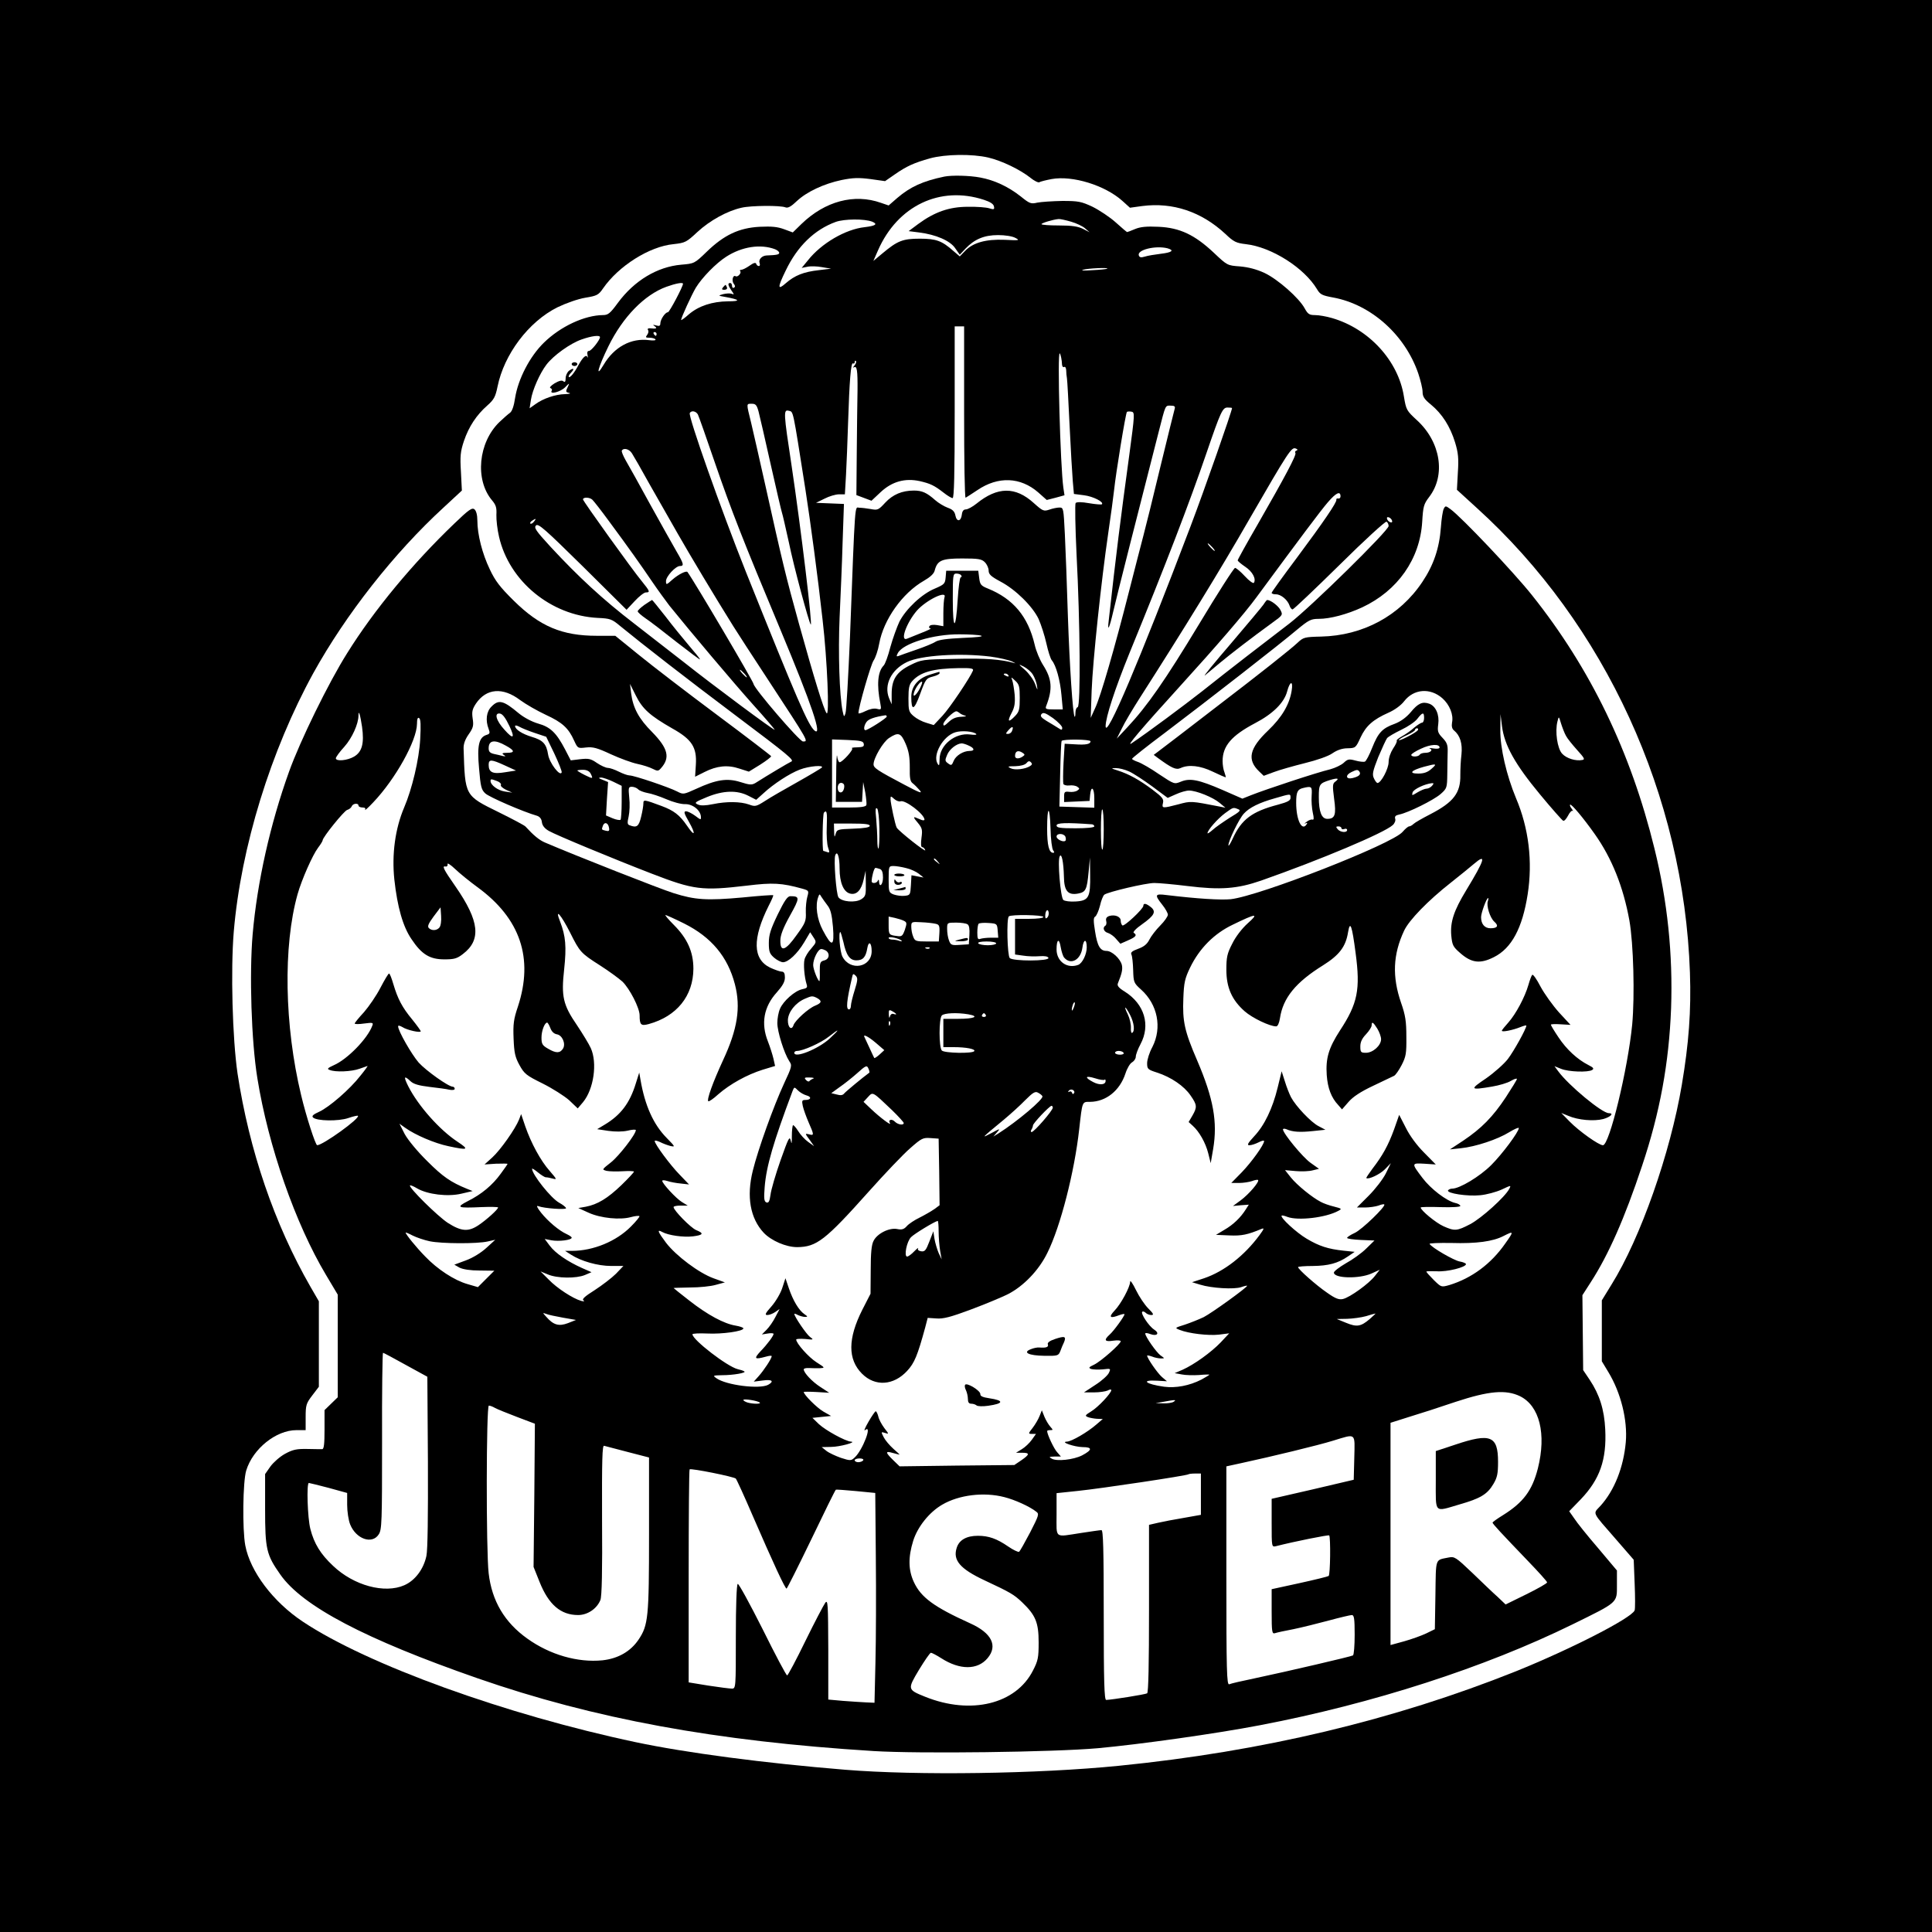 <?xml version="1.0" standalone="no"?>
<!DOCTYPE svg PUBLIC "-//W3C//DTD SVG 20010904//EN"
 "http://www.w3.org/TR/2001/REC-SVG-20010904/DTD/svg10.dtd">
<svg version="1.0" xmlns="http://www.w3.org/2000/svg"
 width="1024pt" height="1024pt" viewBox="0 0 1024 1024"
 preserveAspectRatio="xMidYMid meet">

<g transform="translate(0,1024) scale(0.1,-0.1)"
fill="#000000" stroke="none">
<path d="M0 5120 l0 -5120 5120 0 5120 0 0 5120 0 5120 -5120 0 -5120 0 0
-5120z m5238 4285 c72 -17 169 -64 223 -107 21 -17 42 -27 48 -24 5 4 34 11
65 17 111 20 282 -33 374 -115 l41 -37 65 9 c162 21 314 -30 441 -148 44 -42
57 -48 108 -54 135 -15 308 -124 377 -238 17 -29 27 -34 87 -45 200 -37 380
-198 450 -402 12 -36 23 -80 23 -98 0 -25 9 -39 45 -68 59 -49 101 -115 127
-199 17 -56 20 -85 15 -160 l-5 -92 104 -95 c682 -617 1099 -1528 1131 -2464
7 -204 -6 -376 -43 -595 -61 -362 -219 -812 -373 -1059 l-51 -83 0 -161 0
-162 35 -58 c66 -109 102 -254 92 -371 -12 -133 -60 -255 -134 -337 -41 -45
-50 -26 84 -180 l92 -106 5 -127 c3 -70 3 -133 0 -141 -16 -41 -337 -205 -629
-323 -648 -259 -1343 -425 -2105 -501 -431 -43 -1069 -52 -1450 -21 -430 35
-845 90 -1110 146 -690 146 -1423 411 -1765 639 -158 105 -279 266 -305 404
-16 85 -13 339 5 397 35 115 158 214 266 214 l49 0 0 69 c0 64 3 73 35 115
l35 46 0 227 0 226 -44 76 c-192 334 -325 724 -387 1131 -27 185 -37 547 -20
752 38 448 196 960 422 1371 171 309 427 636 691 878 l96 89 -5 99 c-5 83 -3
107 16 164 26 76 66 137 124 188 35 31 43 46 54 100 35 172 165 344 317 420
48 23 108 44 148 51 61 10 70 14 94 49 82 119 246 223 374 235 62 7 68 10 127
65 65 60 157 111 233 128 51 12 206 13 233 2 13 -5 30 4 60 33 52 49 143 92
238 112 60 12 89 13 152 5 l78 -11 52 36 c62 43 101 61 187 85 81 22 222 24
308 4z"/>
<path d="M5005 9304 c-115 -24 -181 -55 -249 -113 l-46 -40 -41 14 c-141 50
-296 9 -421 -112 l-46 -45 -46 17 c-35 13 -65 16 -130 13 -109 -6 -188 -43
-280 -132 -65 -63 -66 -63 -136 -69 -126 -11 -248 -84 -335 -202 -41 -56 -52
-65 -79 -65 -98 -1 -225 -60 -313 -146 -75 -73 -137 -193 -153 -294 -6 -42
-16 -70 -27 -78 -10 -7 -35 -29 -56 -49 -112 -108 -131 -306 -39 -415 21 -25
25 -39 23 -77 -1 -26 5 -78 14 -116 54 -236 275 -417 522 -430 67 -3 76 -6
120 -43 117 -96 359 -284 608 -471 290 -218 317 -241 298 -248 -10 -4 -123
-71 -189 -113 -19 -11 -30 -11 -80 5 -70 22 -128 13 -234 -36 -67 -30 -68 -31
-101 -14 -42 22 -228 85 -252 85 -10 0 -35 9 -57 20 -22 11 -48 20 -58 20 -11
0 -37 12 -58 26 -33 23 -45 25 -89 20 l-50 -6 -30 58 c-46 88 -78 119 -143
137 -34 10 -75 32 -102 54 -82 69 -107 75 -145 36 -27 -26 -33 -73 -15 -119 8
-21 6 -26 -11 -31 -41 -13 -51 -56 -40 -177 8 -96 12 -114 33 -133 19 -19 201
-98 275 -119 14 -5 23 -16 25 -33 2 -18 14 -34 37 -47 38 -22 342 -148 544
-226 225 -87 267 -92 506 -64 138 17 184 14 293 -16 35 -10 36 -11 27 -43 -5
-17 -9 -55 -8 -82 2 -46 -2 -57 -48 -120 -59 -84 -88 -94 -87 -30 0 28 15 67
51 132 53 95 53 103 2 103 -15 0 -31 -23 -67 -97 -38 -79 -47 -108 -47 -151 0
-46 4 -57 28 -78 15 -13 37 -24 47 -24 28 0 76 45 112 105 l32 54 17 -26 c17
-26 17 -27 -11 -60 -17 -18 -33 -45 -36 -59 -6 -25 -1 -91 11 -130 6 -18 2
-22 -23 -27 -39 -8 -101 -63 -118 -104 -8 -18 -14 -52 -14 -75 0 -46 36 -160
63 -202 16 -23 15 -28 -27 -118 -56 -121 -138 -349 -166 -463 -34 -137 -14
-252 58 -329 40 -42 118 -76 177 -76 103 1 148 35 381 296 84 94 182 197 218
228 60 53 68 57 108 54 l43 -3 3 -177 2 -176 -27 -20 c-16 -11 -50 -31 -78
-45 -27 -13 -59 -34 -69 -46 -15 -17 -27 -20 -51 -15 -42 8 -106 -24 -125 -63
-11 -20 -15 -66 -15 -154 l-1 -126 -43 -84 c-78 -154 -78 -264 -2 -340 69 -69
167 -63 239 15 39 42 55 81 96 231 l13 50 46 -3 c36 -3 75 7 182 47 75 28 164
65 198 82 83 43 164 127 209 220 69 139 143 428 168 654 17 151 15 145 58 145
84 1 157 59 187 150 9 28 25 55 36 60 10 6 19 19 19 30 0 10 11 40 25 66 54
101 21 212 -83 278 -33 20 -42 32 -37 44 22 54 26 75 21 98 -9 34 -53 74 -81
74 -34 0 -49 26 -61 104 -9 56 -9 73 1 78 7 5 18 30 25 57 6 28 17 54 23 59
20 15 220 62 265 62 24 0 102 -7 175 -16 177 -22 265 -15 392 29 313 110 651
252 697 294 10 9 16 24 13 33 -4 13 2 19 22 23 48 10 181 76 218 108 34 30 35
33 36 107 0 43 2 96 2 119 1 34 -4 48 -27 72 -25 26 -28 35 -23 72 7 51 -13
96 -47 109 -36 13 -60 3 -99 -45 -24 -28 -53 -49 -84 -61 -67 -24 -88 -47
-120 -127 -15 -38 -32 -71 -39 -74 -7 -2 -29 0 -50 6 -34 9 -41 8 -62 -12 -13
-12 -45 -27 -70 -34 -75 -18 -341 -106 -422 -138 l-45 -18 -105 46 c-127 55
-173 64 -221 44 -35 -14 -35 -14 -115 39 -43 30 -94 59 -111 65 -18 6 -33 14
-33 17 0 4 78 66 173 137 225 170 614 473 701 547 63 52 74 58 116 58 60 0
150 24 230 61 188 88 306 256 318 453 5 82 8 94 37 132 89 116 61 292 -65 407
-55 51 -57 54 -69 126 -30 189 -185 358 -380 415 -30 9 -71 16 -91 16 -30 0
-38 5 -55 36 -30 55 -141 153 -212 187 -43 20 -86 31 -131 35 -67 5 -67 5
-138 72 -101 95 -180 133 -293 138 -64 3 -96 0 -125 -12 -21 -9 -40 -16 -42
-16 -2 0 -29 23 -60 51 -31 28 -87 65 -123 83 -60 28 -75 31 -161 31 -52 -1
-112 -5 -132 -9 -34 -8 -41 -5 -88 33 -66 52 -139 86 -214 100 -58 11 -151 13
-191 5z m210 -123 c33 -11 51 -22 53 -35 4 -16 0 -18 -25 -10 -15 5 -66 9
-113 8 -98 0 -176 -27 -263 -91 l-51 -38 55 -7 c89 -11 166 -44 192 -84 l24
-34 29 31 c48 51 100 73 174 73 37 0 76 -6 92 -15 25 -13 21 -14 -57 -10 -100
4 -168 -15 -210 -59 l-28 -29 -34 29 c-61 54 -91 65 -178 65 -90 0 -118 -11
-198 -78 l-48 -40 25 57 c104 236 329 343 561 267z m-592 -116 c31 -13 18 -22
-40 -29 -102 -11 -230 -86 -301 -176 l-33 -40 30 6 c17 4 52 3 78 -2 l48 -8
-66 -8 c-80 -9 -127 -28 -174 -69 -44 -39 -45 -24 -1 66 62 130 153 218 266
259 45 16 152 17 193 1z m1054 0 c28 -8 62 -24 75 -36 l23 -20 -35 18 c-26 13
-59 18 -127 18 -51 0 -93 3 -93 7 0 6 63 25 91 27 8 1 38 -6 66 -14z m-1569
-146 c12 -5 22 -13 22 -19 0 -9 -12 -12 -67 -14 -25 -1 -44 -22 -37 -40 3 -9
2 -16 -4 -16 -6 0 -12 5 -14 12 -3 8 -14 5 -35 -10 -17 -12 -37 -22 -44 -22
-7 0 -9 -3 -6 -7 9 -9 -13 -34 -24 -27 -15 9 -22 -25 -10 -40 8 -10 9 -16 1
-21 -5 -3 -10 1 -10 9 0 9 -4 16 -10 16 -14 0 -12 -12 7 -40 15 -21 15 -23 1
-17 -9 3 -29 2 -45 -2 -28 -8 -28 -8 12 -15 77 -14 83 -23 14 -23 -84 -1 -155
-24 -208 -69 -22 -20 -41 -33 -41 -30 0 12 56 134 78 171 33 54 107 130 162
165 83 53 181 68 258 39z m2080 5 c38 -11 24 -22 -35 -29 -32 -4 -70 -10 -85
-15 -20 -6 -28 -5 -32 6 -11 30 89 54 152 38z m-319 -108 c-2 -2 -38 -6 -79
-8 -42 -3 -64 -2 -50 2 25 8 137 13 129 6z m-2249 -80 c0 -15 -72 -151 -80
-151 -14 0 -39 -37 -40 -58 0 -14 -5 -17 -22 -12 -18 5 -20 4 -8 -4 16 -11 8
-15 -24 -11 -11 1 -16 -3 -11 -10 4 -6 1 -17 -5 -25 -10 -13 -8 -15 13 -15 14
0 28 -4 31 -9 4 -5 -11 -7 -33 -4 -96 13 -186 -36 -242 -131 -46 -77 -29 -13
26 99 76 155 191 273 307 315 50 18 88 25 88 16z m1490 -682 c0 -251 3 -454 8
-452 4 2 32 20 62 40 110 75 229 70 323 -12 l45 -40 47 12 47 13 -6 40 c-16
112 -33 725 -19 712 5 -6 11 -34 12 -60 1 -10 6 -15 11 -12 6 3 10 -4 11 -17
0 -13 2 -32 4 -43 2 -11 8 -123 14 -250 6 -126 14 -260 17 -296 l6 -67 54 -7
c48 -6 107 -36 94 -48 -3 -2 -33 0 -68 6 -39 7 -65 7 -71 1 -4 -5 -2 -128 5
-274 19 -361 22 -802 6 -808 -7 -2 -12 -15 -12 -30 0 -14 -2 -23 -4 -21 -10
10 -27 270 -36 534 -5 160 -12 354 -16 433 -7 138 -7 142 -29 142 -12 0 -36
-5 -53 -11 -30 -10 -35 -8 -83 35 -97 88 -192 87 -303 -3 -21 -17 -47 -31 -57
-31 -12 0 -19 -9 -21 -27 -4 -37 -27 -41 -34 -6 -4 22 -15 33 -41 42 -19 7
-49 25 -66 40 -45 40 -70 51 -113 51 -63 0 -112 -21 -152 -64 -36 -39 -40 -41
-77 -34 -22 4 -50 7 -61 7 -24 1 -21 56 -49 -686 -9 -210 -19 -392 -24 -404
-7 -21 -8 -20 -15 12 -17 84 -24 309 -16 496 5 109 13 289 16 400 l7 202 -74
3 -74 3 45 22 c25 13 59 23 77 23 l31 0 6 103 c3 56 8 181 11 277 7 221 15
321 26 314 5 -3 9 0 9 7 0 7 3 9 6 6 4 -4 1 -14 -7 -24 -8 -9 -9 -14 -3 -10
16 10 20 -15 19 -123 -1 -52 -3 -198 -4 -325 l-2 -229 40 -15 40 -15 49 46
c60 56 129 75 207 58 56 -13 77 -23 126 -61 20 -16 42 -29 48 -29 8 0 11 129
11 455 l0 455 25 0 25 0 0 -456z m-1630 416 c0 -5 -2 -10 -4 -10 -3 0 -8 5
-11 10 -3 6 -1 10 4 10 6 0 11 -4 11 -10z m-300 -17 c0 -15 -46 -73 -58 -73
-9 0 -11 -8 -8 -22 3 -13 3 -17 0 -11 -7 16 -24 1 -48 -42 -22 -42 -45 -69
-51 -63 -3 3 2 13 11 22 21 22 15 29 -10 11 -10 -8 -18 -26 -18 -40 0 -18 -4
-23 -12 -16 -8 7 -23 3 -47 -11 -19 -12 -29 -23 -21 -25 6 -3 10 -9 6 -14 -13
-22 48 -6 72 19 21 22 24 23 15 5 -14 -29 -14 -31 7 -36 9 -3 -2 -5 -24 -6
-50 -1 -115 -23 -156 -53 l-31 -22 7 45 c8 52 47 140 82 186 37 49 128 114
187 134 54 19 97 24 97 12z m840 -392 c6 -22 35 -149 65 -283 30 -134 57 -249
60 -257 3 -8 19 -78 36 -155 26 -128 106 -424 116 -436 11 -13 -51 504 -102
846 -42 276 -43 294 -15 287 26 -7 20 20 89 -418 26 -167 66 -464 91 -691 25
-215 37 -517 21 -494 -15 20 -66 185 -146 473 -69 248 -90 336 -179 737 -30
135 -64 283 -75 330 -26 105 -26 100 4 100 20 0 26 -7 35 -39z m2206 12 c-3
-10 -37 -148 -76 -308 -38 -159 -79 -324 -90 -365 -11 -41 -45 -174 -76 -295
-77 -303 -150 -555 -179 -617 l-24 -53 5 145 c6 158 51 582 88 835 13 88 27
191 31 228 9 87 61 407 68 414 3 2 14 3 24 1 18 -3 18 -11 -12 -233 -46 -336
-69 -519 -109 -878 -7 -59 4 -37 24 50 15 67 141 563 241 953 38 148 34 140
64 140 20 0 25 -4 21 -17z m304 4 c0 -15 -147 -435 -220 -627 -272 -716 -448
-1131 -450 -1059 0 47 49 197 127 389 193 471 318 797 408 1060 75 219 85 240
111 240 13 0 24 -1 24 -3z m-2831 -34 c5 -10 46 -126 91 -258 85 -247 148
-409 347 -884 166 -397 224 -569 180 -533 -34 29 -93 166 -364 842 -132 331
-307 826 -297 841 9 15 33 10 43 -8z m3173 -191 c-7 -2 -10 -8 -6 -13 6 -11
-54 -124 -201 -380 -58 -100 -105 -185 -105 -189 0 -4 18 -19 40 -34 38 -25
59 -64 46 -85 -4 -5 -25 10 -48 35 -22 24 -46 44 -52 44 -6 0 -92 -134 -190
-297 -180 -298 -275 -435 -381 -548 l-56 -60 27 54 c14 30 57 102 94 160 235
367 430 684 580 946 209 362 225 386 247 378 11 -4 13 -8 5 -11z m-3523 -14
c8 -12 50 -85 93 -163 44 -77 112 -196 151 -265 65 -114 195 -331 293 -488 21
-34 105 -163 185 -285 218 -333 215 -327 185 -327 -18 0 -258 279 -262 305 -2
15 -311 539 -350 593 -6 9 -48 -12 -80 -40 -32 -29 -34 -29 -34 -8 0 25 51 80
74 80 23 0 20 12 -18 77 -19 32 -81 144 -139 248 -57 105 -116 210 -130 234
-14 25 -24 48 -21 53 10 16 39 8 53 -14z m3756 -229 c0 -8 -6 -13 -12 -11 -7
1 -12 -2 -10 -7 3 -13 -66 -115 -212 -311 -72 -96 -131 -178 -131 -182 0 -5
10 -8 23 -8 27 0 62 -30 72 -60 3 -11 11 -20 16 -20 5 0 117 106 249 236 131
130 244 233 249 229 6 -3 11 -14 11 -23 0 -24 -409 -426 -525 -516 -55 -42
-156 -120 -225 -173 -69 -53 -177 -138 -240 -188 -97 -76 -289 -219 -373 -275
-31 -21 49 74 259 305 191 210 342 385 404 470 233 316 340 459 378 503 43 50
67 62 67 31z m-3879 -129 c103 -139 171 -235 232 -325 30 -44 71 -100 90 -125
108 -134 339 -408 442 -523 65 -72 117 -133 116 -135 -4 -4 -322 232 -481 358
-60 47 -180 140 -265 206 -164 126 -294 246 -443 407 -77 84 -88 100 -76 112
12 12 48 -20 247 -216 l233 -231 43 46 c23 25 50 46 59 46 24 0 22 6 -21 59
-47 56 -312 425 -312 434 0 13 36 12 50 -2 9 -9 48 -59 86 -111z m4152 1 c3
-8 -1 -12 -9 -9 -7 2 -15 10 -17 17 -3 8 1 12 9 9 7 -2 15 -10 17 -17z m-4548
-6 c-7 -9 -15 -13 -19 -10 -3 3 1 10 9 15 21 14 24 12 10 -5z m3595 -135 c10
-11 16 -20 13 -20 -3 0 -13 9 -23 20 -10 11 -16 20 -13 20 3 0 13 -9 23 -20z
m-1205 -80 c11 -11 20 -31 20 -44 0 -20 12 -31 62 -58 82 -43 171 -132 203
-199 13 -30 32 -88 41 -129 9 -41 22 -82 29 -90 22 -26 44 -104 51 -184 l7
-76 -48 0 c-41 0 -46 2 -40 18 35 90 31 143 -17 218 -17 27 -37 75 -44 107
-35 149 -113 243 -249 298 -35 14 -41 21 -45 55 l-5 39 -85 0 -85 0 -3 -36
c-3 -33 -7 -37 -58 -59 -68 -28 -152 -107 -187 -175 -13 -28 -35 -88 -48 -135
-12 -47 -28 -91 -36 -98 -31 -32 -37 -102 -17 -201 6 -32 5 -34 -18 -28 -15 4
-39 -1 -61 -12 -20 -10 -37 -15 -37 -11 0 32 65 257 80 279 10 14 24 55 30 90
23 127 123 268 237 333 33 19 53 37 57 54 14 54 37 64 146 64 87 0 103 -3 120
-20z m-125 -70 c3 -5 2 -10 -3 -10 -5 0 -12 -53 -16 -117 -10 -168 -26 -168
-26 0 0 129 1 137 19 137 11 0 23 -4 26 -10z m-89 -116 c-3 -9 -6 -46 -6 -84
l0 -69 -34 6 c-19 3 -36 1 -40 -6 -4 -6 -1 -11 6 -12 7 0 -14 -10 -47 -23 -33
-13 -68 -27 -77 -31 -40 -17 -4 84 52 149 50 56 161 110 146 70z m194 -203
c15 -5 -22 -9 -96 -12 -86 -4 -128 -10 -145 -20 -13 -9 -60 -28 -104 -43 -44
-15 -86 -30 -93 -33 -11 -4 -12 -1 -3 16 28 51 188 100 326 99 50 0 101 -3
115 -7z m49 -111 c46 -6 97 -18 115 -26 17 -8 22 -12 11 -8 -68 19 -151 26
-310 22 -177 -3 -181 -4 -240 -33 -74 -37 -99 -76 -99 -154 l0 -54 -14 33
c-28 70 12 151 95 191 74 36 279 49 442 29z m225 -95 c9 -14 19 -40 22 -58 4
-29 4 -29 -10 8 -8 22 -32 55 -53 74 -37 32 -37 33 -7 18 17 -9 39 -27 48 -42z
m-317 21 c-15 -37 -122 -197 -162 -240 l-46 -49 -39 12 c-22 6 -52 22 -67 35
-26 22 -28 30 -28 94 0 56 4 74 20 92 43 48 111 67 249 69 63 1 77 -2 73 -13z
m-1212 -16 c10 -11 16 -20 13 -20 -3 0 -13 9 -23 20 -10 11 -16 20 -13 20 3 0
13 -9 23 -20z m1400 -10 c3 -6 -1 -7 -9 -4 -18 7 -21 14 -7 14 6 0 13 -4 16
-10z m60 -119 c0 -60 -3 -73 -24 -95 -36 -38 -44 -32 -20 14 17 32 20 53 17
98 -3 31 -9 66 -13 77 -7 18 -6 18 16 -3 21 -19 24 -32 24 -91z m-319 -80 c5
-5 18 -11 29 -14 11 -3 2 -5 -19 -6 -29 -1 -48 -9 -68 -28 -21 -20 -28 -23
-28 -11 0 15 53 68 69 68 4 0 11 -4 17 -9z m544 -78 c0 -13 -3 -14 -22 -1 -13
8 -40 25 -61 37 -29 18 -35 26 -27 36 9 11 21 7 61 -21 27 -20 49 -43 49 -51z
m-2930 9 c31 -65 21 -73 -26 -20 -45 49 -56 91 -24 86 14 -2 30 -24 50 -66z
m4848 43 c0 -14 -5 -25 -10 -25 -6 0 -25 -12 -43 -27 -17 -16 -47 -36 -65 -46
-18 -10 -30 -20 -27 -23 3 -3 -6 -22 -19 -41 -14 -22 -24 -50 -24 -72 0 -35
-40 -111 -59 -111 -4 0 -13 11 -19 25 -10 21 -6 38 23 112 20 47 41 93 47 101
7 8 40 27 75 44 34 16 73 42 85 58 28 36 36 37 36 5z m-2848 7 c0 -8 -100 -72
-113 -72 -11 0 -8 25 6 44 11 15 42 26 100 35 4 0 7 -3 7 -7z m-1865 -87 l60
-20 43 -89 c23 -49 41 -94 39 -100 -8 -24 -65 50 -72 95 -9 57 -27 76 -88 94
-49 15 -87 39 -87 57 0 5 10 3 23 -4 12 -7 49 -22 82 -33z m2529 11 c-3 -9
-13 -16 -22 -16 -13 0 -12 3 3 20 20 23 29 21 19 -4z m2151 4 c-4 -6 -29 -22
-57 -36 -27 -14 -48 -21 -44 -16 3 5 23 17 46 27 22 10 40 22 40 27 0 4 5 8
11 8 5 0 7 -5 4 -10z m-2341 -20 c5 -5 -9 -6 -31 -3 -80 11 -163 -56 -163
-131 -1 -34 -2 -38 -11 -23 -27 46 30 147 95 166 33 10 95 5 110 -9z m-374
-52 c17 -39 22 -71 22 -125 -1 -57 2 -75 16 -85 9 -7 26 -24 37 -37 16 -19 -1
-13 -80 29 -146 77 -165 90 -165 109 0 33 51 120 83 140 49 32 62 27 87 -31z
m-222 0 c3 -15 -4 -18 -35 -19 -21 0 -33 -3 -27 -5 11 -5 -51 -74 -66 -74 -5
0 -11 15 -13 33 -2 17 -5 -30 -5 -105 l-2 -138 69 0 70 0 3 53 3 52 11 -55 c5
-30 8 -61 6 -67 -3 -9 -31 -13 -93 -13 l-89 0 0 180 0 181 82 -3 c70 -3 83 -6
86 -20z m1202 13 c0 -15 -25 -20 -82 -16 l-55 3 -6 -100 c-3 -56 -3 -106 -1
-113 3 -6 17 -10 32 -8 15 2 34 -1 42 -7 13 -9 13 -11 0 -20 -8 -6 -27 -9 -42
-7 -25 3 -28 0 -28 -25 l0 -29 68 3 67 3 3 33 c5 51 22 37 22 -18 l0 -51 -92
3 -93 3 4 170 c2 94 5 173 8 178 6 10 153 9 153 -2z m-3099 -23 c48 -26 49
-38 7 -38 -26 0 -30 -3 -18 -11 12 -8 11 -9 -5 -6 -11 3 -32 8 -47 11 -21 5
-28 12 -28 30 0 43 31 48 91 14z m2454 0 c30 -13 33 -28 5 -28 -34 0 -73 -24
-85 -52 -10 -25 -13 -27 -30 -14 -17 12 -17 17 -5 45 12 30 50 60 77 61 7 0
24 -5 38 -12z m2495 -10 c0 -6 -14 -8 -32 -5 -18 3 -27 3 -20 0 19 -7 4 -23
-23 -23 -13 0 -27 -4 -30 -10 -8 -12 -45 -13 -45 -1 0 5 23 20 52 33 50 24 98
26 98 6z m-2210 -28 c13 -9 13 -11 0 -20 -21 -14 -40 -12 -40 3 0 26 16 33 40
17z m-2744 -67 l59 -27 -58 -9 c-65 -11 -87 -1 -87 39 0 31 14 30 86 -3z
m2784 -3 c-26 -17 -81 -23 -103 -12 -19 9 -16 11 24 11 29 1 51 7 59 16 10 12
16 13 24 5 8 -8 7 -13 -4 -20z m2127 -15 c-20 -18 -40 -25 -70 -25 -53 0 -38
17 30 36 67 18 72 17 40 -11z m-3232 6 c-6 -5 -64 -40 -130 -77 -66 -37 -143
-81 -170 -99 -47 -30 -53 -31 -85 -19 -45 16 -119 17 -191 2 -40 -8 -65 -9
-80 -2 -21 9 -16 13 47 39 87 36 161 38 221 7 l41 -21 39 35 c53 49 137 104
192 125 49 19 132 26 116 10z m1630 -20 c22 -10 77 -46 122 -79 l82 -61 43 19
c24 11 55 20 70 20 39 0 128 -36 163 -66 l30 -25 -30 6 c-154 30 -153 30 -219
12 -85 -22 -89 -22 -82 7 5 21 -3 31 -56 71 -70 52 -124 82 -183 101 -38 12
-38 13 -10 13 17 0 48 -8 70 -18z m-2855 -10 c15 -30 13 -30 -30 -9 -22 11
-40 22 -40 24 0 2 13 4 30 4 19 0 33 -7 40 -19z m4076 8 c8 -14 -4 -25 -38
-33 -35 -8 -39 16 -5 32 29 14 34 14 43 1z m-3956 -52 l45 -22 0 -87 c0 -47
-3 -89 -6 -93 -4 -3 -23 0 -42 8 l-35 15 5 89 6 88 -29 12 c-22 8 -24 11 -9
12 11 0 40 -10 65 -22z m3827 0 c-14 -10 -15 -21 -6 -90 12 -85 5 -107 -36
-107 -30 0 -45 37 -45 115 0 69 3 73 60 91 40 12 51 9 27 -9z m-4442 3 c14 -5
23 -15 20 -20 -4 -6 9 -17 27 -26 l33 -15 -40 6 c-37 6 -75 34 -75 56 0 11 3
11 35 -1z m1837 -16 c3 -3 4 -14 1 -25 -8 -28 -33 -24 -33 6 0 23 18 34 32 19z
m3118 -9 c-7 -8 -20 -15 -29 -15 -9 0 -30 -9 -47 -19 -31 -19 -32 -19 -27 -1
5 17 64 45 102 49 11 1 11 -2 1 -14z m-4208 -18 c7 -8 30 -16 50 -20 20 -3 65
-18 100 -33 34 -15 79 -27 99 -26 40 1 82 -32 84 -67 1 -18 -1 -17 -30 5 -18
13 -39 24 -49 24 -13 0 -11 -10 15 -55 39 -69 32 -83 -10 -21 -39 57 -70 80
-134 104 -94 35 -97 35 -97 13 0 -11 -5 -42 -12 -70 -12 -51 -23 -60 -61 -45
-12 4 -13 13 -5 47 5 23 7 68 3 100 -5 52 -4 57 14 57 11 0 26 -6 33 -13z
m3570 -34 c-2 -27 1 -67 6 -90 7 -30 6 -40 -2 -37 -6 2 -20 -3 -31 -12 -11 -8
-14 -12 -6 -8 9 5 12 3 7 -4 -25 -41 -56 21 -56 113 0 57 7 71 35 78 48 12 50
9 47 -40z m-112 -12 c0 -14 -15 -22 -67 -36 -137 -36 -193 -78 -239 -179 -13
-28 -23 -44 -23 -36 -1 22 57 142 82 168 29 32 82 58 164 81 86 25 83 25 83 2z
m-2067 -18 c25 9 126 -68 127 -97 0 -4 -7 -5 -15 -2 -8 3 -23 9 -32 13 -13 5
-10 -3 10 -26 25 -30 27 -38 21 -82 -4 -31 -3 -49 4 -49 5 0 13 -7 16 -16 6
-15 -138 99 -151 119 -8 13 -32 126 -33 151 0 18 1 18 20 1 10 -9 26 -15 33
-12z m-112 -146 c1 -54 -2 -101 -5 -104 -3 -4 -6 16 -6 44 0 27 -3 79 -6 114
-5 47 -4 61 5 54 6 -6 11 -51 12 -108z m1902 104 c16 -6 7 -14 -45 -45 -34
-22 -75 -50 -90 -64 -16 -14 -28 -22 -28 -18 0 16 54 77 93 106 44 32 43 32
70 21z m-981 -218 c7 -9 7 -13 0 -13 -22 0 -32 40 -32 128 0 125 14 126 18 1
1 -57 8 -109 14 -116z m268 113 c0 -58 -3 -107 -7 -109 -5 -3 -8 44 -8 104 0
60 3 109 7 109 5 0 8 -47 8 -104z m-1468 13 c-2 -44 1 -94 7 -111 9 -26 8 -29
-5 -24 -9 3 -18 6 -20 6 -7 0 -4 196 3 203 15 16 18 3 15 -74z m-1154 -7 c3
-16 -1 -19 -17 -15 -24 6 -23 5 -15 28 9 21 28 14 32 -13z m1382 11 c0 -8 -27
-13 -87 -15 -83 -3 -87 -4 -94 -28 -6 -21 -7 -18 -8 15 l-1 40 95 0 c68 0 95
-3 95 -12z m1178 8 c6 -1 12 -5 12 -11 0 -6 -40 -10 -100 -10 -82 0 -100 3
-100 15 0 14 50 16 188 6z m1322 -21 c0 -5 7 -7 15 -4 8 4 15 1 15 -5 0 -16
-36 -13 -50 4 -10 12 -10 15 4 15 9 0 16 -4 16 -10z m-1463 -45 c3 -9 3 -18 0
-21 -10 -10 -47 7 -47 22 0 19 39 18 47 -1z m-1197 -168 c0 -75 21 -124 55
-133 35 -9 60 17 73 76 l10 45 1 -67 c1 -62 -1 -69 -24 -84 -31 -20 -103 -14
-121 10 -12 17 -26 199 -17 223 11 28 23 -9 23 -70z m1189 -43 c1 -76 21 -100
75 -90 41 8 47 20 56 116 l7 75 1 -90 c2 -121 -7 -139 -77 -143 -29 -2 -58 2
-65 8 -15 12 -32 213 -19 232 10 18 20 -31 22 -108z m-668 79 c13 -16 12 -17
-3 -4 -10 7 -18 15 -18 17 0 8 8 3 21 -13z m-168 -34 c23 -5 53 -19 67 -30
l25 -20 -32 6 -32 6 -3 -53 c-3 -51 -4 -53 -34 -56 -16 -2 -42 2 -57 7 -26 10
-27 14 -27 81 0 68 1 70 26 70 14 0 44 -5 67 -11z m-139 -5 c11 -4 16 -19 16
-45 0 -38 -19 -57 -21 -21 0 10 -3 12 -6 5 -5 -15 -33 -18 -33 -4 0 24 13 71
20 71 5 0 15 -3 24 -6z m-278 -193 c16 -20 23 -47 29 -114 8 -105 -5 -110 -54
-17 -31 58 -41 132 -24 176 6 17 7 17 17 0 6 -10 21 -30 32 -45z m1165 -64
c-8 -8 -11 -5 -11 9 0 27 14 41 18 19 2 -9 -1 -22 -7 -28z m-21 3 c0 -6 -32
-10 -75 -10 l-75 0 0 -94 0 -95 43 -6 c24 -4 63 -5 87 -3 28 2 44 -1 47 -9 6
-18 -188 -18 -205 -1 -13 13 -18 209 -5 221 11 11 183 8 183 -3z m-738 -21
c15 -8 15 -13 4 -47 -12 -33 -16 -37 -42 -33 -42 5 -44 7 -44 57 l0 46 33 -7
c17 -4 40 -11 49 -16z m166 -15 c20 -4 23 -10 21 -49 l-3 -45 -63 0 c-59 0
-64 2 -73 26 -6 14 -10 37 -10 52 0 26 1 27 52 24 29 -1 63 -5 76 -8z m170 -3
c9 -5 12 -25 10 -57 l-3 -49 -48 -3 c-43 -3 -48 -1 -57 23 -6 15 -10 42 -10
61 0 34 0 34 48 34 26 0 53 -4 60 -9z m160 -33 l3 -38 -40 0 c-21 0 -46 -3
-55 -6 -13 -5 -16 1 -16 33 0 22 3 43 7 47 4 4 28 6 53 4 44 -3 45 -4 48 -40z
m-818 -60 c15 -71 34 -98 69 -98 35 0 50 17 58 65 7 41 23 29 23 -16 0 -87
-114 -108 -155 -29 -13 25 -22 130 -11 130 2 0 9 -24 16 -52z m309 6 c3 -4 -2
-4 -12 -1 -10 4 -27 7 -38 7 -10 0 -19 4 -19 9 0 10 58 -3 69 -15z m861 -89
c35 -42 88 -13 97 52 6 47 23 49 23 2 0 -37 -23 -84 -45 -93 -59 -22 -115 18
-115 82 0 54 14 62 22 12 4 -23 12 -48 18 -55z m-360 75 c0 -5 -20 -10 -44
-10 -25 0 -48 5 -51 10 -4 6 13 10 44 10 28 0 51 -4 51 -10z m-353 -26 c-3 -3
-12 -4 -19 -1 -8 3 -5 6 6 6 11 1 17 -2 13 -5z m-550 -12 c23 -15 19 -45 -7
-52 -23 -6 -25 -11 -25 -58 1 -29 0 -52 -2 -52 -8 0 -33 63 -33 85 0 33 26 85
43 85 6 0 17 -4 24 -8z m153 -210 c-11 -35 -20 -72 -20 -83 0 -10 -4 -19 -10
-19 -17 0 -13 44 16 169 4 21 7 22 19 10 12 -12 12 -23 -5 -77z m-199 -42 c27
-15 24 -26 -10 -40 -36 -14 -106 -78 -115 -103 -10 -31 -31 -13 -30 27 2 42
39 90 89 112 37 16 41 17 66 4z m1360 -51 c-5 -13 -10 -19 -10 -12 -1 15 10
45 15 40 3 -2 0 -15 -5 -28z m299 -39 c21 -41 26 -85 11 -94 -5 -4 -8 9 -7 26
1 18 -6 50 -16 71 -25 50 -14 48 12 -3z m-1240 5 c0 -2 -6 -2 -14 1 -8 3 -16
-2 -19 -13 -3 -12 -5 -8 -6 10 -1 25 1 27 19 17 11 -6 20 -13 20 -15z m382 -1
c62 -11 32 -24 -53 -24 l-79 0 0 -75 0 -75 54 0 c67 0 117 -10 110 -21 -8 -14
-158 -11 -172 3 -16 16 -16 170 0 186 13 13 80 16 140 6z m93 -4 c3 -5 -1 -10
-10 -10 -9 0 -13 5 -10 10 3 6 8 10 10 10 2 0 7 -4 10 -10z m-508 -52 c-3 -8
-6 -5 -6 6 -1 11 2 17 5 13 3 -3 4 -12 1 -19z m-320 -73 c-60 -55 -187 -106
-187 -75 0 6 7 10 15 10 31 0 125 42 167 75 60 47 62 43 5 -10z m246 -23 l44
-38 -25 -23 c-13 -12 -26 -20 -28 -19 -1 2 -13 26 -25 53 -13 28 -25 53 -27
58 -10 19 21 3 61 -31z m1312 -52 c4 -6 -5 -10 -19 -10 -14 0 -26 5 -26 10 0
6 9 10 19 10 11 0 23 -4 26 -10z m-1351 -86 c4 -9 5 -18 4 -19 -37 -27 -126
-101 -134 -111 -7 -9 -19 -11 -39 -5 l-29 7 44 32 c25 17 65 49 90 71 51 46
55 47 64 25z m1250 -57 c3 4 6 1 6 -6 0 -21 -32 -24 -66 -6 -48 25 -42 36 10
20 24 -8 47 -11 50 -8z m-1544 6 c-8 -3 -17 -9 -20 -13 -3 -4 -11 -2 -18 6
-11 12 -8 14 20 13 18 0 26 -3 18 -6z m-35 -89 c28 -7 24 -24 -6 -24 -18 0
-20 -4 -14 -32 4 -18 18 -57 31 -87 29 -66 30 -71 2 -63 -22 5 -22 5 3 -29
l24 -34 -32 23 c-17 12 -41 38 -53 58 -12 19 -25 33 -27 30 -3 -3 -6 -29 -6
-58 0 -40 -1 -46 -6 -23 -6 26 -12 13 -54 -105 -26 -74 -50 -156 -53 -182 -5
-36 -10 -45 -22 -41 -12 5 -14 20 -9 82 9 111 46 237 148 509 9 22 9 22 29 2
11 -11 31 -22 45 -26z m1418 13 c-5 -8 -8 -7 -11 1 -2 7 -9 9 -14 6 -7 -4 -8
-2 -4 4 4 6 13 9 21 6 8 -4 12 -11 8 -17z m-168 -17 c9 -14 -133 -134 -234
-198 l-26 -16 19 22 c19 22 18 22 -30 -4 -55 -29 -55 -29 66 71 36 30 87 76
114 104 40 40 53 48 67 40 10 -5 21 -13 24 -19z m-797 -74 c34 -33 62 -64 62
-68 0 -14 -31 -9 -47 7 -16 17 -38 10 -26 -8 10 -17 -54 31 -100 75 l-40 38
23 25 c27 29 22 32 128 -69z m852 13 c0 -15 -99 -129 -112 -129 -5 0 -6 6 -1
13 4 6 8 17 8 22 0 11 85 101 98 104 4 0 7 -4 7 -10z m-605 -656 c0 -32 4 -78
8 -103 l8 -45 -16 34 c-8 19 -18 52 -22 75 l-6 40 -21 -54 c-18 -47 -24 -55
-44 -52 -13 2 -20 8 -16 15 4 7 -5 0 -20 -15 -15 -16 -32 -28 -38 -28 -18 0
-2 81 21 103 16 17 123 82 141 86 3 0 5 -25 5 -56z"/>
<path d="M3832 8717 c-8 -10 -6 -13 7 -13 11 0 17 6 14 13 -3 7 -6 13 -8 13
-1 0 -7 -6 -13 -13z"/>
<path d="M3030 8310 c0 -5 7 -10 15 -10 8 0 15 5 15 10 0 6 -7 10 -15 10 -8 0
-15 -4 -15 -10z"/>
<path d="M6697 7036 c-9 -13 -87 -106 -173 -207 -87 -101 -149 -177 -138 -169
10 8 46 38 79 66 60 50 168 133 278 213 57 41 57 42 43 69 -12 22 -52 52 -70
52 -2 0 -11 -11 -19 -24z"/>
<path d="M3417 7035 c-20 -14 -37 -30 -37 -35 0 -5 18 -21 41 -37 23 -15 97
-72 165 -126 68 -53 124 -95 124 -92 0 4 -26 36 -58 73 -31 37 -88 106 -125
155 -38 48 -69 87 -71 87 -1 0 -18 -11 -39 -25z"/>
<path d="M4928 6664 c-62 -19 -98 -62 -98 -117 0 -78 15 -73 47 15 29 79 32
83 67 92 20 5 36 13 36 18 0 4 -1 8 -2 7 -2 0 -24 -7 -50 -15z m-52 -72 c-21
-40 -41 -53 -31 -21 8 26 36 62 42 55 3 -2 -3 -18 -11 -34z"/>
<path d="M4740 5603 c0 -5 13 -8 29 -8 16 0 27 3 24 8 -2 4 -15 7 -29 7 -13 0
-24 -3 -24 -7z"/>
<path d="M4740 5568 c0 -11 8 -18 20 -18 11 0 20 5 20 11 0 5 -5 7 -11 3 -6
-3 -15 0 -20 7 -7 11 -9 10 -9 -3z"/>
<path d="M4765 5530 l-30 -8 33 -1 c17 0 32 4 32 9 0 6 -1 9 -2 9 -2 -1 -16
-5 -33 -9z"/>
<path d="M5085 5260 c-30 -8 -30 -8 8 -9 20 0 37 4 37 9 0 11 -2 11 -45 0z"/>
<path d="M7652 7543 c-5 -10 -12 -54 -15 -98 -8 -111 -39 -201 -98 -289 -120
-180 -315 -285 -537 -290 -88 -2 -94 -4 -125 -33 -36 -34 -204 -167 -412 -326
-77 -59 -178 -137 -225 -173 -47 -36 -94 -72 -105 -80 l-20 -15 20 -15 c75
-55 98 -66 122 -55 43 20 105 13 171 -19 35 -17 66 -30 68 -30 2 0 -1 12 -6
26 -6 14 -10 41 -10 60 0 80 47 135 172 201 94 49 154 108 170 168 15 57 33
59 24 4 -12 -74 -52 -141 -124 -210 -101 -96 -114 -156 -47 -219 l23 -22 54
20 c29 11 103 32 163 47 65 16 126 37 148 53 25 17 52 26 80 26 41 1 43 2 68
57 29 62 66 95 149 132 32 14 66 39 82 60 51 66 138 73 203 16 38 -34 60 -87
51 -129 -3 -19 0 -33 10 -41 33 -27 46 -70 40 -128 -4 -31 -6 -80 -6 -108 2
-96 -36 -145 -160 -209 -41 -21 -81 -44 -88 -51 -7 -7 -18 -13 -23 -13 -6 0
-21 -13 -35 -29 -53 -64 -759 -340 -911 -357 -54 -5 -173 2 -340 22 -62 8 -65
2 -23 -51 17 -21 30 -45 30 -53 0 -9 -18 -35 -40 -57 -23 -23 -49 -57 -58 -75
-12 -24 -29 -38 -60 -49 -32 -12 -41 -19 -35 -31 4 -8 8 -45 9 -82 2 -64 3
-68 42 -103 88 -79 112 -202 60 -304 -16 -29 -28 -68 -28 -86 0 -31 3 -34 53
-50 74 -24 143 -71 177 -121 35 -50 36 -62 10 -107 l-20 -34 21 -19 c35 -31
69 -91 83 -147 l13 -52 13 75 c24 143 2 267 -85 470 -67 155 -78 207 -73 329
3 83 8 105 36 163 49 101 127 180 226 227 125 61 141 62 79 7 -31 -28 -64 -71
-82 -108 -27 -52 -31 -72 -31 -138 0 -94 29 -160 97 -220 41 -36 133 -80 167
-80 8 0 16 17 20 43 16 108 84 191 229 281 86 54 120 99 132 175 11 65 21 36
40 -110 26 -194 11 -268 -83 -411 -60 -93 -76 -147 -70 -236 5 -69 24 -120 61
-159 l20 -23 34 39 c23 27 63 54 131 86 53 25 103 49 111 53 8 4 26 30 40 57
23 45 26 61 25 150 0 82 -5 114 -28 180 -48 139 -43 256 16 382 26 56 127 160
248 255 47 37 102 82 122 99 69 59 58 23 -41 -140 -65 -107 -85 -167 -79 -239
5 -51 9 -60 47 -93 60 -53 106 -59 179 -22 94 47 151 154 179 333 27 174 6
350 -62 510 -50 120 -84 266 -83 360 l1 85 8 -65 c13 -101 70 -202 201 -360
62 -75 118 -138 123 -140 6 -3 17 10 26 27 9 18 20 29 25 25 4 -4 2 1 -5 11
-8 9 -12 20 -9 22 6 6 70 -70 130 -155 91 -128 152 -281 184 -458 22 -123 29
-401 15 -552 -23 -237 -121 -640 -155 -640 -22 0 -127 75 -176 125 l-45 46 37
-15 c53 -23 136 -30 186 -17 39 11 58 31 29 31 -36 0 -214 148 -268 222 l-20
27 35 -14 c39 -16 143 -20 165 -6 11 7 6 13 -20 26 -59 30 -116 83 -158 146
-23 34 -41 64 -41 68 0 3 23 4 52 2 l52 -3 -61 66 c-33 37 -77 98 -98 137 -20
39 -40 67 -44 62 -4 -4 -13 -28 -20 -53 -19 -66 -67 -155 -106 -199 -19 -21
-35 -41 -35 -44 0 -9 58 3 98 19 17 7 32 11 32 8 0 -16 -66 -135 -98 -177 -20
-26 -73 -73 -116 -103 -88 -59 -85 -63 33 -43 36 6 81 19 99 30 17 10 32 15
32 10 0 -4 -27 -48 -59 -97 -69 -104 -129 -165 -226 -230 l-70 -46 57 6 c79 8
196 47 257 85 28 17 51 27 51 22 0 -20 -87 -137 -146 -196 -61 -61 -168 -125
-207 -125 -9 0 -18 -4 -22 -9 -9 -16 104 -33 170 -26 34 3 85 17 114 30 51 24
51 24 40 3 -23 -43 -146 -154 -206 -186 -71 -37 -83 -38 -143 -11 -40 18 -120
84 -120 99 0 3 47 4 105 2 62 -2 105 1 105 6 0 6 -12 13 -27 16 -47 11 -130
75 -173 132 -60 79 -60 80 10 76 l60 -4 -63 64 c-38 38 -76 90 -96 131 l-35
68 -27 -77 c-31 -85 -61 -139 -115 -209 -19 -26 -34 -48 -32 -49 11 -9 71 19
98 46 l32 33 -27 -55 c-15 -30 -56 -83 -90 -117 l-63 -63 43 0 c24 0 56 5 71
10 15 6 29 9 31 6 10 -9 -119 -134 -157 -151 -22 -10 -40 -22 -40 -26 0 -5 33
-9 73 -11 l72 -3 -44 -43 c-24 -24 -73 -59 -108 -78 -34 -20 -63 -42 -63 -49
0 -31 134 -34 199 -5 l44 20 -25 -32 c-31 -41 -134 -115 -170 -123 -21 -5 -40
2 -85 34 -57 39 -153 124 -153 135 0 3 35 6 78 6 83 1 133 14 187 51 l35 24
-58 6 c-83 9 -130 24 -197 64 -54 32 -141 112 -132 122 3 2 16 -1 31 -7 56
-21 203 -4 269 32 21 11 19 12 -23 23 -25 6 -56 17 -70 25 -45 23 -126 89
-158 129 l-31 39 57 -5 c31 -3 72 -1 90 4 l33 8 -45 32 c-41 29 -145 155 -146
177 0 4 8 5 18 1 33 -15 72 -17 140 -10 l67 7 -36 19 c-40 20 -121 106 -146
153 -9 17 -24 55 -33 85 l-17 53 -21 -86 c-27 -111 -70 -201 -125 -259 -34
-37 -39 -47 -25 -47 11 0 32 7 48 15 17 9 30 12 30 7 0 -19 -66 -111 -118
-165 l-56 -57 41 0 c23 0 54 5 69 10 15 6 29 8 32 6 9 -9 -49 -76 -92 -108
l-41 -30 42 4 42 3 -16 -25 c-27 -43 -66 -81 -113 -108 l-45 -27 71 -3 c65 -3
97 4 169 34 17 7 16 2 -9 -32 -81 -110 -188 -193 -294 -229 l-64 -21 43 -13
c61 -19 181 -26 218 -13 17 6 31 9 31 7 0 -9 -187 -144 -230 -166 -25 -12 -70
-30 -100 -40 -54 -17 -55 -17 -27 -28 48 -19 150 -31 207 -25 l55 7 -45 -48
c-51 -53 -140 -117 -202 -145 l-42 -18 38 -7 c20 -4 61 -5 91 -3 30 3 55 3 55
2 0 -2 -19 -13 -42 -26 -65 -33 -136 -46 -198 -38 -99 14 -126 37 -38 32 l53
-3 -27 23 c-23 20 -78 99 -78 113 0 2 12 0 26 -5 14 -6 35 -10 47 -10 21 0 21
0 -2 16 -22 16 -81 100 -81 116 0 4 12 3 27 -3 36 -13 51 4 20 24 -28 18 -72
85 -63 94 3 4 12 1 18 -5 7 -7 20 -12 30 -12 15 0 12 7 -16 35 -19 19 -48 62
-65 97 -17 35 -31 55 -31 45 0 -28 -49 -119 -83 -154 -33 -35 -24 -43 27 -23
14 5 26 7 26 4 0 -10 -57 -89 -79 -108 -32 -29 -26 -39 19 -32 22 3 40 2 40
-3 0 -14 -104 -106 -141 -124 -28 -13 -31 -17 -16 -23 10 -3 38 -4 62 -2 43 5
43 5 32 -19 -6 -13 -38 -42 -71 -63 l-61 -40 53 0 c29 0 62 5 73 10 10 6 19 7
19 2 0 -16 -70 -91 -107 -113 -32 -20 -34 -23 -17 -30 10 -4 33 -8 49 -9 l30
-1 -35 -30 c-46 -40 -130 -89 -155 -90 -39 -1 38 -28 83 -29 53 0 52 -15 -3
-44 -45 -23 -135 -33 -161 -17 -16 9 -14 10 15 11 l34 0 -20 23 c-17 18 -53
95 -53 112 0 3 7 5 17 5 15 0 15 1 0 18 -9 10 -23 33 -31 52 l-14 35 -12 -30
c-6 -16 -23 -45 -36 -62 -25 -32 -25 -33 -4 -33 l21 0 -22 -31 c-12 -17 -36
-40 -53 -50 l-31 -19 33 0 c41 0 40 -9 -5 -40 l-37 -25 -304 -3 -304 -4 -34
33 c-42 41 -43 50 -2 38 18 -5 34 -9 36 -9 1 0 -13 14 -33 31 -20 18 -43 45
-51 61 -15 29 -15 30 7 23 21 -7 21 -6 -4 26 -14 19 -29 46 -32 62 -4 15 -10
27 -14 27 -3 -1 -21 -26 -38 -56 -18 -31 -26 -51 -18 -44 41 34 -13 -107 -55
-145 -19 -18 -23 -18 -73 -2 -28 10 -63 26 -77 37 l-25 20 50 1 c45 0 140 26
105 28 -29 2 -135 60 -170 93 l-34 33 49 5 50 5 -42 24 c-34 20 -103 89 -103
103 0 2 30 2 68 0 l67 -4 -46 30 c-45 29 -89 76 -89 94 0 5 12 8 28 7 15 -1
40 -1 56 -1 30 2 30 2 -17 32 -41 26 -107 100 -107 120 0 4 21 5 48 3 45 -5
46 -4 25 11 -19 14 -83 108 -83 122 0 2 9 0 19 -6 11 -5 28 -10 38 -10 15 0
15 2 -4 15 -29 20 -60 72 -82 137 l-18 53 -17 -52 c-9 -28 -35 -72 -57 -97
-33 -37 -37 -46 -22 -46 10 0 29 7 42 16 l23 16 -22 -42 c-12 -24 -33 -54 -47
-68 l-25 -25 31 5 c17 3 31 2 31 -2 0 -10 -32 -54 -69 -92 -37 -40 -32 -45 27
-29 17 5 32 7 32 3 0 -13 -42 -76 -69 -106 l-26 -29 48 6 c49 7 62 -4 28 -23
-46 -24 -222 -2 -274 35 -20 14 -19 15 28 16 63 0 133 13 120 20 -5 4 -21 9
-35 12 -56 14 -240 156 -240 185 0 4 35 6 79 4 78 -4 191 12 191 27 0 5 -19
11 -42 15 -61 10 -148 57 -244 132 -46 36 -84 66 -84 67 0 1 40 2 88 3 48 0
109 6 136 14 l48 13 -61 22 c-77 28 -198 119 -251 188 -45 60 -49 73 -20 57
33 -18 112 -29 163 -23 55 7 59 16 17 33 -29 12 -120 105 -120 122 0 5 17 8
38 8 l37 0 -31 19 c-30 18 -104 98 -104 112 0 5 12 4 28 -1 15 -5 47 -11 70
-13 l44 -5 -50 52 c-50 51 -132 162 -132 178 0 5 12 2 28 -5 15 -8 40 -17 55
-21 27 -6 26 -4 -20 43 -70 71 -115 172 -138 306 l-7 40 -18 -57 c-32 -105
-80 -168 -165 -219 l-40 -24 59 -9 c37 -5 75 -5 102 1 24 6 44 7 44 3 0 -22
-89 -137 -132 -171 -48 -38 -49 -38 -23 -45 14 -3 53 -4 85 -2 33 2 60 1 60
-2 0 -4 -30 -36 -67 -72 -73 -70 -126 -102 -188 -114 l-40 -7 55 -25 c64 -29
167 -39 224 -23 22 6 42 8 45 5 3 -2 -17 -27 -45 -55 -77 -78 -199 -129 -313
-129 l-36 0 31 -20 c54 -35 143 -60 213 -60 l65 0 -39 -41 c-22 -22 -73 -61
-113 -87 -51 -32 -69 -48 -60 -54 8 -6 4 -7 -12 -3 -43 12 -128 67 -172 113
l-43 43 39 -16 c49 -21 150 -22 196 -3 l35 15 -50 22 c-76 34 -141 78 -171
118 l-27 36 36 -7 c39 -7 107 1 107 14 0 4 -12 12 -27 19 -40 18 -98 67 -135
113 -22 28 -27 40 -15 35 31 -12 147 -20 147 -11 0 5 -16 18 -36 29 -43 23
-144 150 -144 180 0 4 14 -5 31 -19 17 -14 36 -26 42 -26 7 0 23 -3 37 -7 23
-6 21 -3 -16 40 -49 55 -99 148 -130 237 l-22 65 -11 -29 c-20 -50 -99 -162
-142 -201 l-41 -37 61 4 c34 1 61 1 61 -1 0 -2 -16 -25 -36 -52 -44 -61 -102
-109 -174 -145 -66 -34 -56 -38 72 -32 48 2 88 1 88 -2 0 -10 -62 -66 -104
-94 -54 -36 -91 -33 -162 12 -54 35 -210 189 -201 199 3 2 20 -5 38 -16 55
-32 162 -45 234 -28 l60 14 -30 12 c-86 35 -128 64 -210 146 -53 52 -103 113
-120 144 l-28 55 31 -22 c53 -38 156 -82 228 -97 106 -23 113 -19 48 24 -94
62 -207 189 -260 293 -26 52 -23 60 12 27 16 -15 43 -23 101 -30 43 -5 90 -11
105 -15 17 -3 28 -1 28 5 0 6 -5 11 -10 11 -23 0 -142 85 -181 128 -38 44
-109 168 -109 192 0 6 9 4 23 -4 24 -16 97 -32 97 -22 0 3 -20 31 -45 62 -54
65 -77 110 -100 187 -9 31 -19 57 -23 57 -4 0 -24 -34 -46 -76 -21 -41 -61
-99 -87 -129 -27 -29 -49 -56 -49 -60 0 -4 23 -4 50 0 46 6 50 5 43 -12 -25
-68 -132 -178 -204 -209 -33 -15 -37 -20 -22 -25 31 -13 116 -9 158 6 22 8 42
15 43 15 2 0 -15 -24 -38 -52 -56 -72 -166 -167 -219 -191 -31 -14 -40 -22
-32 -30 19 -19 135 -21 187 -3 26 9 49 14 51 12 13 -13 -186 -156 -216 -156
-9 0 -59 155 -85 265 -89 369 -96 791 -19 1065 22 78 80 209 109 247 13 17 24
35 24 39 0 16 114 157 130 161 10 3 21 11 24 19 6 16 36 19 36 4 0 -5 9 -10
21 -10 13 0 18 -4 14 -12 -4 -7 16 10 43 39 118 124 231 327 232 416 0 26 4
36 11 31 9 -5 10 -38 6 -113 -6 -107 -43 -263 -85 -361 -48 -113 -66 -249 -52
-382 16 -145 45 -249 91 -316 54 -81 97 -107 174 -107 52 0 67 4 98 28 99 75
88 175 -38 357 -67 96 -74 112 -52 107 6 -1 11 5 9 13 -2 8 16 -3 40 -26 24
-23 77 -66 118 -96 228 -166 299 -377 215 -633 -23 -68 -26 -93 -23 -170 3
-75 8 -98 31 -140 26 -47 36 -55 123 -98 52 -26 115 -66 141 -89 l45 -43 28
33 c57 69 77 208 41 287 -10 22 -43 76 -73 121 -74 108 -84 152 -68 296 13
121 8 176 -21 252 -31 78 4 39 53 -58 51 -102 56 -108 158 -173 47 -30 100
-69 119 -86 38 -37 91 -139 91 -179 0 -50 7 -57 48 -46 149 41 236 149 237
293 0 90 -32 161 -104 233 -29 29 -48 52 -44 52 4 0 49 -20 99 -45 144 -72
231 -176 269 -322 32 -123 14 -238 -63 -403 -53 -115 -87 -208 -78 -217 3 -3
27 13 53 37 62 54 152 104 235 130 l66 20 -9 40 c-5 21 -18 62 -29 90 -38 95
-22 184 47 260 31 35 43 56 43 79 0 22 -5 31 -17 31 -9 0 -37 10 -61 21 -93
45 -95 154 -8 328 15 29 26 54 24 56 -2 2 -75 -3 -163 -12 -189 -17 -251 -13
-365 23 -68 21 -520 199 -681 268 -31 13 -61 38 -104 85 -5 6 -69 40 -142 76
-181 89 -178 85 -186 337 -1 24 8 49 27 76 24 34 27 46 21 84 -5 35 -2 49 17
78 55 82 143 89 235 19 30 -22 91 -57 136 -78 87 -40 120 -70 150 -137 19 -41
19 -41 63 -36 37 4 59 -2 132 -36 48 -22 111 -45 140 -51 29 -6 66 -18 81 -26
26 -13 30 -13 44 3 50 56 38 105 -47 192 -70 70 -101 127 -111 205 l-6 50 31
-62 c35 -71 76 -107 193 -174 104 -58 131 -100 125 -193 l-4 -63 50 25 c65 33
123 39 185 18 l50 -16 60 37 c33 21 59 41 58 45 -1 3 -130 102 -287 219 -157
117 -342 259 -412 316 l-127 103 -98 0 c-184 0 -302 50 -439 185 -73 72 -99
105 -128 167 -40 83 -66 185 -66 259 0 29 -6 51 -15 59 -13 11 -30 -1 -108
-76 -219 -210 -423 -455 -567 -686 -99 -157 -250 -466 -308 -628 -100 -278
-169 -586 -193 -862 -18 -209 -7 -567 25 -763 58 -361 202 -772 364 -1043 l62
-104 0 -272 0 -272 -35 -34 -35 -34 0 -103 c0 -75 -3 -103 -12 -104 -7 0 -43
0 -80 1 -56 1 -76 -3 -118 -26 -27 -15 -61 -45 -77 -67 l-28 -40 0 -186 c0
-213 7 -242 81 -347 118 -168 450 -342 1044 -549 618 -215 1264 -334 2099
-386 240 -15 954 -6 1190 15 219 20 620 76 860 122 597 114 1191 306 1657 535
242 119 234 112 234 208 l0 77 -101 120 c-56 65 -113 136 -126 157 l-26 37 62
64 c100 105 137 209 129 370 -5 104 -30 184 -82 262 l-35 52 -2 198 -2 199 45
70 c93 144 179 338 271 615 95 283 143 547 154 835 10 287 -19 568 -88 847
-126 514 -339 954 -649 1343 -98 123 -374 414 -432 456 -26 19 -27 19 -36 2z
m-5733 -1156 c12 -87 0 -132 -42 -157 -35 -21 -97 -27 -97 -9 0 6 20 34 45 61
41 46 75 121 75 166 0 34 10 1 19 -61z m6381 -47 c7 -14 34 -47 59 -75 38 -42
43 -50 28 -53 -35 -7 -84 8 -107 33 -26 27 -39 119 -25 172 7 28 7 28 19 -12
7 -22 18 -51 26 -65z m-414 -876 c-9 -24 11 -88 34 -109 25 -22 17 -35 -20
-35 -31 0 -50 22 -50 59 0 22 29 101 37 101 3 0 2 -7 -1 -16z m-5557 -140
c-14 -17 -41 -18 -56 -3 -9 9 -2 24 25 61 l37 49 3 -46 c2 -26 -2 -53 -9 -61z
m588 -533 c7 -19 19 -30 34 -33 29 -4 49 -50 33 -76 -16 -25 -37 -25 -78 -1
-32 18 -36 26 -36 60 0 36 17 79 30 79 3 0 11 -13 17 -29z m4383 -3 c11 -18
20 -43 20 -56 0 -33 -43 -72 -80 -72 -27 0 -30 3 -30 34 0 23 9 42 30 64 17
18 30 39 30 47 0 23 8 18 30 -17z m-5022 -1127 c63 -13 251 -14 307 -1 l40 9
-47 -43 c-27 -25 -72 -53 -108 -66 l-62 -23 28 -16 c19 -9 57 -15 106 -15 l78
-1 -44 -44 -43 -43 -55 16 c-70 20 -159 78 -225 147 -47 48 -103 117 -103 126
0 2 17 -5 38 -16 20 -10 61 -24 90 -30z m5700 -12 c-75 -108 -178 -184 -296
-220 -43 -12 -43 -12 -82 26 -22 22 -40 42 -40 45 0 3 25 3 55 2 54 -4 155 21
155 38 0 4 -15 11 -34 14 -31 6 -147 73 -159 93 -3 4 50 6 116 5 133 -4 220 8
276 37 55 28 56 26 9 -40z m-4994 -393 l69 -12 -43 -17 c-48 -18 -77 -10 -115
34 -20 22 -20 22 0 15 11 -5 51 -13 89 -20z m4276 -7 c-47 -40 -68 -44 -126
-20 l-49 20 55 1 c30 1 75 7 100 14 25 8 47 14 50 14 3 1 -11 -12 -30 -29z
m-5110 -243 l115 -63 3 -449 c1 -290 -1 -467 -8 -501 -15 -70 -60 -130 -117
-155 -104 -46 -268 -2 -378 103 -66 62 -100 117 -120 195 -15 57 -21 244 -8
244 3 0 51 -12 105 -26 l98 -27 0 -63 c0 -35 7 -82 16 -104 31 -77 116 -107
151 -53 17 25 18 64 18 495 -1 257 2 468 5 468 3 0 57 -29 120 -64z m5906
-166 c104 -51 141 -200 95 -383 -30 -117 -77 -180 -184 -247 -31 -19 -56 -37
-56 -40 -1 -6 46 -56 186 -202 57 -59 103 -110 103 -115 0 -5 -49 -33 -110
-63 l-110 -54 -42 40 c-24 21 -84 79 -135 128 -87 83 -94 87 -125 81 -73 -15
-67 2 -70 -198 l-3 -182 -45 -22 c-25 -12 -78 -31 -117 -42 l-73 -20 0 589 0
589 98 31 c53 16 165 52 247 80 176 58 266 66 341 30z m-4029 -34 c8 -8 -35
-8 -64 0 -13 4 -23 10 -23 14 0 8 77 -4 87 -14z m2193 4 c-8 -5 -33 -9 -55 -8
l-40 1 40 7 c65 12 73 12 55 0z m-3597 -32 c12 -7 65 -28 117 -48 l95 -36 -3
-380 -4 -379 32 -80 c48 -120 112 -175 204 -175 50 0 99 33 118 79 8 17 11
159 9 425 -1 321 1 397 11 393 7 -2 64 -17 126 -33 l112 -29 0 -405 c0 -443
-4 -484 -56 -561 -42 -62 -108 -100 -191 -109 -130 -13 -278 29 -398 115 -121
86 -188 200 -205 346 -14 119 -13 889 1 889 6 0 20 -5 32 -12z m4555 -265 l-3
-116 -217 -51 -218 -50 0 -128 c0 -128 0 -128 23 -123 98 25 278 61 282 57 8
-8 6 -210 -3 -215 -4 -3 -73 -20 -155 -38 l-147 -32 0 -119 c0 -109 2 -119 18
-114 9 3 53 13 97 21 44 9 128 30 188 46 59 16 114 29 122 29 12 0 15 -19 15
-104 0 -58 -4 -107 -9 -110 -10 -6 -340 -83 -519 -121 -68 -14 -129 -28 -137
-32 -13 -4 -15 69 -15 575 l0 580 78 17 c162 35 410 95 487 119 125 38 116 45
113 -91z m-2603 -13 c-3 -5 -15 -10 -26 -10 -10 0 -19 5 -19 10 0 6 12 10 26
10 14 0 23 -4 19 -10z m-675 -97 c4 -4 45 -93 90 -198 108 -249 171 -385 179
-385 3 1 62 118 131 261 69 144 127 262 130 263 3 2 51 -2 107 -7 l102 -10 3
-341 c2 -188 1 -438 -2 -556 l-5 -215 -45 2 c-25 1 -80 5 -122 8 l-78 7 0 266
c-1 242 -2 265 -16 247 -8 -11 -56 -102 -105 -202 -49 -101 -93 -183 -97 -183
-5 0 -63 110 -130 245 -68 135 -127 243 -132 240 -6 -4 -10 -114 -10 -281 0
-270 0 -274 -21 -274 -11 0 -67 7 -125 16 l-104 17 0 562 c0 309 2 564 5 567
7 7 236 -39 245 -49z m2465 -82 l0 -110 -90 -16 c-49 -8 -111 -20 -137 -26
l-48 -11 0 -443 c0 -294 -3 -446 -10 -450 -10 -6 -186 -34 -217 -35 -10 0 -13
96 -13 450 0 353 -3 450 -12 450 -7 0 -56 -7 -108 -15 -144 -22 -130 -33 -130
98 l0 113 114 12 c125 13 578 81 585 88 2 2 18 4 35 4 l31 0 0 -109z m-1042
-16 c56 -14 135 -50 169 -77 17 -12 14 -20 -32 -110 -28 -53 -54 -100 -59
-103 -5 -2 -31 10 -57 28 -61 42 -104 57 -161 57 -60 0 -99 -22 -112 -63 -22
-66 17 -112 147 -173 137 -64 156 -75 200 -117 71 -68 87 -107 87 -212 0 -80
-3 -97 -30 -149 -90 -178 -329 -237 -572 -139 -94 38 -94 39 -32 143 30 49 58
90 63 90 5 0 30 -13 55 -29 98 -63 192 -63 245 0 56 66 22 134 -92 185 -192
87 -260 137 -298 218 -30 64 -31 132 -4 219 23 74 85 152 154 192 89 52 221
68 329 40z"/>
<path d="M7713 2583 l-103 -34 0 -155 c0 -179 -11 -168 125 -128 112 32 148
54 180 108 21 35 25 56 25 118 0 138 -40 154 -227 91z"/>
<path d="M6060 5439 c0 -16 -100 -110 -111 -104 -5 4 -9 15 -9 25 0 22 -31 34
-61 25 -14 -5 -19 -13 -16 -26 3 -10 1 -22 -4 -25 -17 -10 -9 -33 14 -39 12
-4 32 -18 43 -32 l22 -25 41 18 c42 18 49 28 30 40 -6 3 12 23 44 45 66 47 76
67 47 91 -25 20 -40 23 -40 7z"/>
<path d="M5592 3143 c-30 -10 -42 -20 -38 -29 5 -14 -10 -19 -46 -16 -10 1
-30 -3 -44 -9 -46 -17 -12 -34 71 -35 71 -1 75 0 85 25 5 14 14 36 20 48 12
30 3 33 -48 16z"/>
<path d="M5115 2900 c-3 -5 -1 -18 5 -29 5 -11 10 -31 10 -45 0 -18 5 -26 18
-26 10 0 22 -4 28 -9 5 -5 33 -6 61 -2 84 12 86 28 6 40 -34 5 -48 11 -47 22
1 18 -72 63 -81 49z"/>
</g>
</svg>
